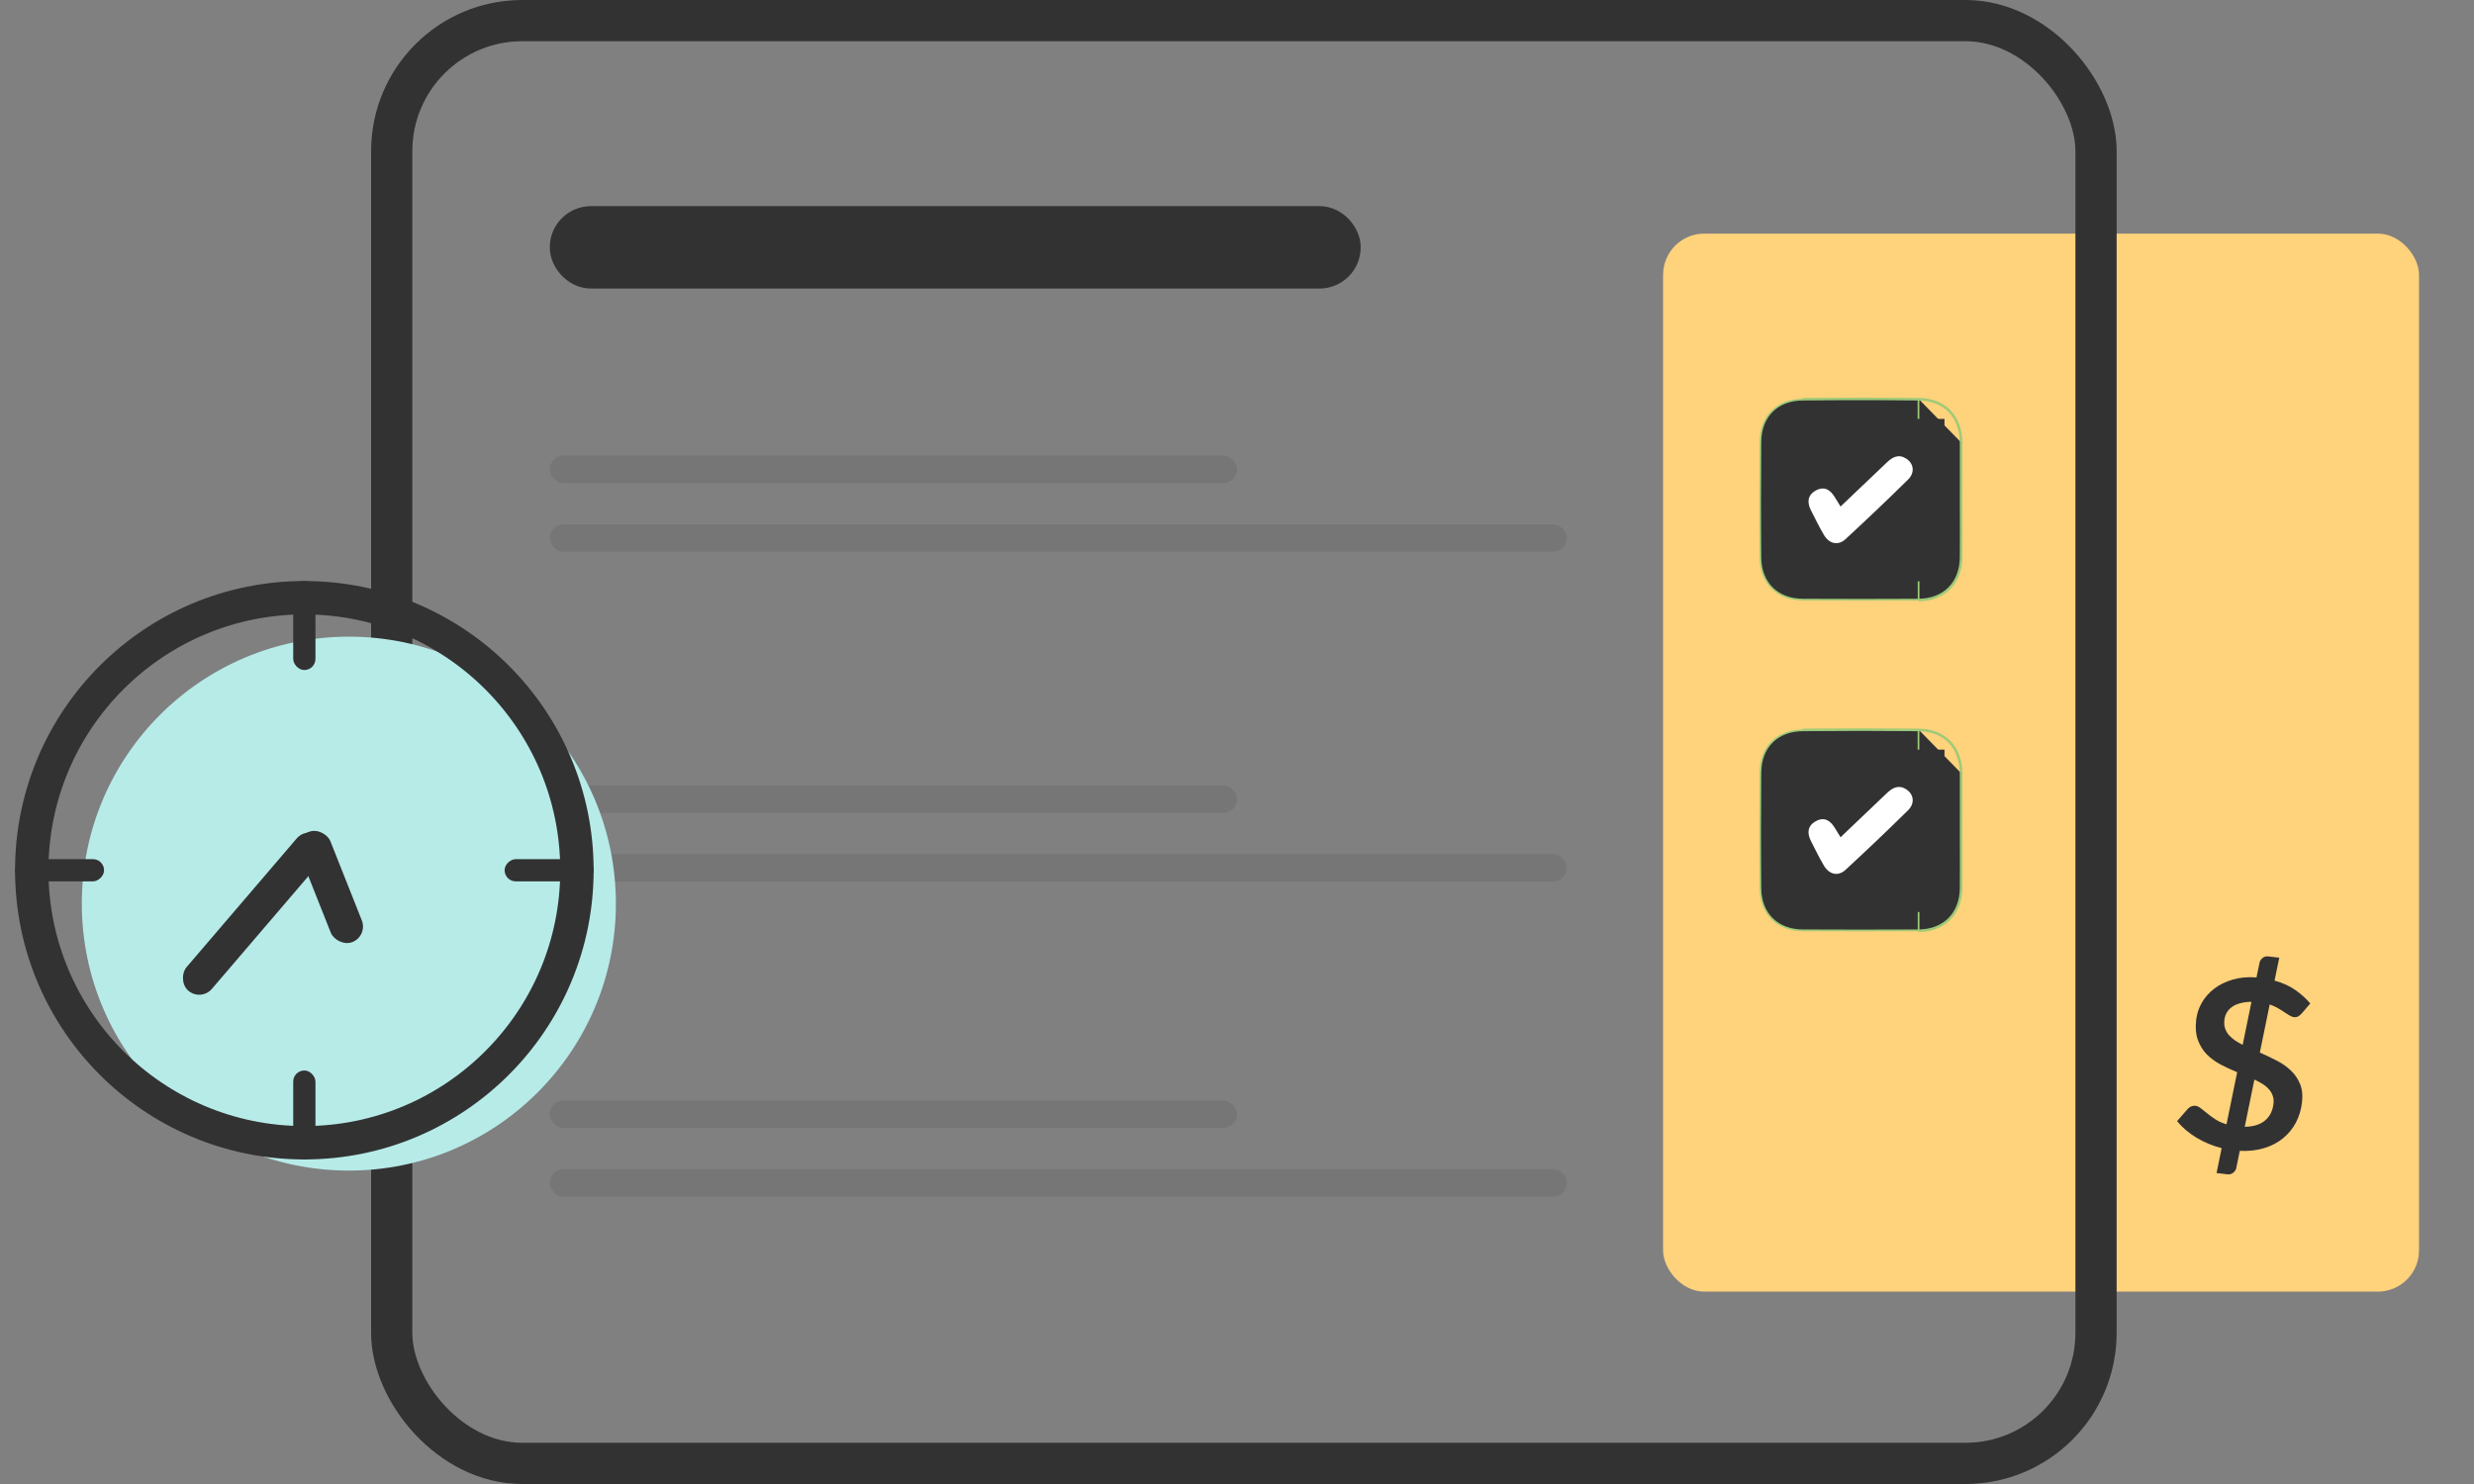 <svg width="180" height="108" viewBox="0 0 180 108" fill="none" xmlns="http://www.w3.org/2000/svg">
<rect x="0" y="0" width="180" height="108" fill="#808080" stroke="none"/>
<g clip-path="url(#clip0_2394_17855)">
<rect x="121" y="17" width="55" height="77" rx="3" fill="#FFD27C"/>
<rect x="28.5" y="1.5" width="124" height="105" rx="9.5" stroke="#323232" stroke-width="3"/>
<path d="M139.59 43.635C136.779 43.65 133.969 43.65 131.158 43.635C130.235 43.631 129.472 43.328 128.937 42.799C128.402 42.27 128.091 41.511 128.083 40.583L128.083 40.583C128.054 37.773 128.057 34.963 128.083 32.152L128.083 32.152C128.091 31.223 128.396 30.462 128.927 29.931C129.458 29.399 130.219 29.093 131.149 29.084L131.149 29.084C133.959 29.055 136.77 29.055 139.58 29.084L139.58 29.084C140.53 29.093 141.293 29.404 141.82 29.947C142.347 30.49 142.645 31.271 142.653 32.23M139.59 43.635L139.59 43.697M139.59 43.635C139.59 43.635 139.59 43.635 139.59 43.635L139.59 43.697M139.59 43.635C140.513 43.63 141.272 43.323 141.803 42.792C142.333 42.26 142.641 41.499 142.651 40.574C142.661 39.618 142.658 38.662 142.656 37.706C142.655 37.271 142.653 36.837 142.653 36.402C142.653 35.939 142.654 35.475 142.655 35.012C142.657 34.085 142.658 33.158 142.653 32.23M139.59 43.697C141.465 43.686 142.692 42.452 142.713 40.574C142.723 39.619 142.72 38.662 142.718 37.705C142.717 37.271 142.716 36.836 142.716 36.402C142.716 35.939 142.716 35.476 142.717 35.012C142.719 34.085 142.72 33.158 142.716 32.23M139.59 43.697L139.581 29.021M142.653 32.23L142.716 32.23M142.653 32.23C142.653 32.23 142.653 32.23 142.653 32.23L142.716 32.23M142.716 32.23C142.699 30.286 141.508 29.04 139.581 29.021M139.581 29.021C136.77 28.993 133.959 28.993 131.148 29.021H139.581ZM131.292 30.953L131.292 30.953C132.244 30.94 133.198 30.943 134.15 30.946C134.558 30.947 134.966 30.948 135.373 30.948C135.805 30.948 136.238 30.947 136.671 30.945C137.599 30.941 138.528 30.938 139.458 30.951L139.458 30.951C139.935 30.958 140.275 31.045 140.495 31.267C140.714 31.489 140.798 31.831 140.801 32.31V32.31C140.812 35.002 140.812 37.693 140.801 40.383V40.383C140.798 40.884 140.71 41.24 140.482 41.469C140.254 41.697 139.9 41.784 139.403 41.785M131.292 30.953L139.403 41.723M131.292 30.953C130.805 30.96 130.463 31.039 130.246 31.256M131.292 30.953L130.246 31.256M139.403 41.785L139.403 41.723M139.403 41.785C139.403 41.785 139.403 41.785 139.403 41.785L139.403 41.723M139.403 41.785C136.711 41.794 134.021 41.794 131.331 41.785M139.403 41.723C136.711 41.732 134.021 41.732 131.331 41.723M131.331 41.785L131.331 41.723M131.331 41.785C131.331 41.785 131.331 41.785 131.331 41.785L131.331 41.723M131.331 41.785C130.848 41.784 130.5 41.702 130.272 41.487C130.044 41.271 129.953 40.935 129.95 40.464L129.95 40.463C129.931 37.742 129.933 35.024 129.947 32.303L131.331 41.723M130.246 31.256C130.028 31.474 129.95 31.815 129.947 32.303L130.246 31.256Z" fill="#323232" stroke="#9FCA78" stroke-width="0.124"/>
<rect x="129.038" y="30.487" width="12.437" height="11.815" fill="#323232"/>
<path d="M133.912 36.863C135.063 35.769 136.174 34.715 137.279 33.657C137.699 33.256 138.146 33.02 138.7 33.382C139.245 33.737 139.335 34.398 138.823 34.902C137.329 36.373 135.811 37.819 134.27 39.24C133.739 39.73 133.088 39.579 132.707 38.937C132.361 38.354 132.065 37.743 131.758 37.137C131.464 36.559 131.507 36.029 132.115 35.695C132.74 35.352 133.181 35.655 133.507 36.204C133.623 36.401 133.749 36.597 133.912 36.863Z" fill="white"/>
<path d="M139.59 67.703C136.779 67.717 133.969 67.717 131.158 67.703C130.235 67.699 129.472 67.395 128.937 66.867C128.402 66.338 128.091 65.578 128.083 64.651L128.083 64.651C128.054 61.841 128.057 59.031 128.083 56.22L128.083 56.22C128.091 55.291 128.396 54.53 128.927 53.999C129.458 53.467 130.219 53.161 131.149 53.151L131.149 53.151C133.959 53.123 136.77 53.123 139.58 53.151L139.58 53.151C140.53 53.161 141.293 53.472 141.82 54.015C142.347 54.558 142.645 55.339 142.653 56.298M139.59 67.703L139.59 67.765M139.59 67.703C139.59 67.703 139.59 67.703 139.59 67.703L139.59 67.765M139.59 67.703C140.513 67.697 141.272 67.391 141.803 66.86C142.333 66.328 142.641 65.567 142.651 64.641C142.661 63.686 142.658 62.73 142.656 61.774C142.655 61.339 142.653 60.905 142.653 60.47C142.653 60.007 142.654 59.543 142.655 59.08C142.657 58.153 142.658 57.226 142.653 56.298M139.59 67.765C141.465 67.754 142.692 66.52 142.713 64.642C142.723 63.687 142.72 62.73 142.718 61.773C142.717 61.339 142.716 60.904 142.716 60.47C142.716 60.007 142.716 59.544 142.717 59.08C142.719 58.153 142.72 57.226 142.716 56.298M139.59 67.765L139.581 53.089M142.653 56.298L142.716 56.298M142.653 56.298C142.653 56.298 142.653 56.298 142.653 56.298L142.716 56.298M142.716 56.298C142.699 54.354 141.508 53.108 139.581 53.089M139.581 53.089C136.77 53.061 133.959 53.061 131.148 53.089H139.581ZM131.292 55.021L131.292 55.021C132.244 55.008 133.198 55.011 134.15 55.014C134.558 55.015 134.966 55.016 135.373 55.016C135.805 55.016 136.238 55.014 136.671 55.013C137.599 55.009 138.528 55.005 139.458 55.018L139.458 55.018C139.935 55.026 140.275 55.113 140.495 55.335C140.714 55.557 140.798 55.899 140.801 56.378V56.378C140.812 59.07 140.812 61.761 140.801 64.451V64.451C140.798 64.952 140.71 65.308 140.482 65.537C140.254 65.765 139.9 65.852 139.403 65.853M131.292 55.021L139.403 65.791M131.292 55.021C130.805 55.028 130.463 55.107 130.246 55.324M131.292 55.021L130.246 55.324M139.403 65.853L139.403 65.791M139.403 65.853C139.403 65.853 139.403 65.853 139.403 65.853L139.403 65.791M139.403 65.853C136.711 65.862 134.021 65.862 131.331 65.853M139.403 65.791C136.711 65.8 134.021 65.8 131.331 65.791M131.331 65.853L131.331 65.791M131.331 65.853C131.331 65.853 131.331 65.853 131.331 65.853L131.331 65.791M131.331 65.853C130.848 65.852 130.5 65.77 130.272 65.555C130.044 65.339 129.953 65.003 129.95 64.531L129.95 64.531C129.931 61.81 129.933 59.092 129.947 56.371L131.331 65.791M130.246 55.324C130.028 55.542 129.95 55.882 129.947 56.371L130.246 55.324Z" fill="#323232" stroke="#9FCA78" stroke-width="0.124"/>
<rect x="129.038" y="54.555" width="12.437" height="11.815" fill="#323232"/>
<path d="M133.912 60.931C135.063 59.837 136.174 58.783 137.279 57.724C137.699 57.324 138.146 57.087 138.7 57.45C139.245 57.805 139.335 58.465 138.823 58.97C137.329 60.44 135.811 61.887 134.27 63.308C133.739 63.798 133.088 63.647 132.707 63.005C132.361 62.422 132.065 61.811 131.758 61.205C131.464 60.627 131.507 60.097 132.115 59.763C132.74 59.42 133.181 59.723 133.507 60.272C133.623 60.469 133.749 60.665 133.912 60.931Z" fill="white"/>
<rect x="41.5" y="16.5" width="56" height="3" rx="1.5" stroke="#323232" stroke-width="3"/>
<rect x="40" y="33.158" width="50" height="2" rx="1" fill="#767676"/>
<rect x="40" y="57.158" width="50" height="2" rx="1" fill="#767676"/>
<rect x="40" y="62.158" width="74" height="2" rx="1" fill="#767676"/>
<rect x="40" y="38.158" width="74" height="2" rx="1" fill="#767676"/>
<rect x="40" y="80.09" width="50" height="2" rx="1" fill="#767676"/>
<rect x="40" y="85.09" width="74" height="2" rx="1" fill="#767676"/>
<circle cx="25.381" cy="65.762" r="19.429" fill="#B6EBE8"/>
<circle cx="22.143" cy="63.333" r="19.833" stroke="#323232" stroke-width="2.429"/>
<rect x="21.333" y="42.286" width="1.619" height="6.476" rx="0.81" fill="#323232"/>
<rect x="21.333" y="77.905" width="1.619" height="6.476" rx="0.81" fill="#323232"/>
<rect x="43.19" y="62.524" width="1.619" height="6.476" rx="0.81" transform="rotate(90 43.19 62.524)" fill="#323232"/>
<rect x="7.571" y="62.524" width="1.619" height="6.476" rx="0.81" transform="rotate(90 7.571 62.524)" fill="#323232"/>
<rect x="21.333" y="60.991" width="2.429" height="8.623" rx="1.214" transform="rotate(-21.652 21.333 60.991)" fill="#323232"/>
<rect x="22.378" y="60.095" width="2.429" height="14.762" rx="1.214" transform="rotate(40.552 22.378 60.095)" fill="#323232"/>
<path d="M161.64 83.558C160.973 83.387 160.356 83.13 159.791 82.787C159.232 82.444 158.767 82.046 158.397 81.593L159.17 80.704C159.238 80.625 159.322 80.566 159.42 80.525C159.526 80.48 159.63 80.463 159.735 80.475C159.862 80.49 159.993 80.552 160.127 80.66C160.262 80.762 160.416 80.884 160.587 81.025C160.759 81.167 160.956 81.311 161.18 81.459C161.404 81.606 161.675 81.727 161.993 81.822L162.77 78.031C162.372 77.869 161.979 77.687 161.591 77.486C161.209 77.285 160.87 77.041 160.575 76.752C160.286 76.458 160.066 76.106 159.914 75.695C159.762 75.285 159.72 74.789 159.788 74.207C159.839 73.774 159.975 73.363 160.197 72.973C160.425 72.578 160.726 72.237 161.1 71.952C161.475 71.666 161.92 71.447 162.438 71.293C162.955 71.14 163.534 71.086 164.175 71.132L164.397 70.066C164.424 69.931 164.497 69.815 164.614 69.719C164.731 69.623 164.873 69.585 165.041 69.604L165.833 69.697L165.488 71.364C166.091 71.532 166.602 71.765 167.02 72.062C167.437 72.36 167.794 72.681 168.088 73.028L167.476 73.745C167.381 73.849 167.29 73.925 167.202 73.973C167.114 74.02 167.012 74.037 166.896 74.024C166.809 74.014 166.708 73.976 166.592 73.91C166.483 73.84 166.354 73.758 166.207 73.666C166.065 73.569 165.906 73.469 165.73 73.368C165.554 73.266 165.356 73.177 165.136 73.099L164.418 76.603C164.821 76.777 165.216 76.965 165.604 77.166C165.998 77.362 166.344 77.599 166.64 77.876C166.943 78.154 167.175 78.484 167.336 78.867C167.497 79.244 167.547 79.701 167.484 80.237C167.422 80.766 167.274 81.255 167.04 81.701C166.806 82.142 166.495 82.521 166.105 82.84C165.722 83.153 165.265 83.392 164.734 83.555C164.204 83.718 163.612 83.785 162.957 83.755L162.706 84.999C162.679 85.129 162.607 85.242 162.49 85.338C162.372 85.44 162.229 85.481 162.061 85.461L161.27 85.369L161.64 83.558ZM165.411 80.324C165.437 80.107 165.418 79.914 165.356 79.745C165.3 79.571 165.206 79.413 165.076 79.271C164.952 79.129 164.799 79.001 164.618 78.888C164.438 78.774 164.239 78.667 164.021 78.567L163.32 82.003C163.944 81.995 164.431 81.847 164.782 81.559C165.14 81.265 165.35 80.854 165.411 80.324ZM161.838 74.239C161.813 74.456 161.828 74.651 161.884 74.825C161.94 74.999 162.027 75.159 162.145 75.306C162.27 75.448 162.419 75.581 162.592 75.705C162.767 75.823 162.959 75.936 163.17 76.041L163.809 72.909C163.486 72.912 163.205 72.949 162.968 73.019C162.731 73.084 162.532 73.176 162.371 73.296C162.21 73.416 162.085 73.557 161.996 73.72C161.913 73.878 161.86 74.051 161.838 74.239Z" fill="#323232"/>
</g>
<defs>
<clipPath id="clip0_2394_17855">
<rect width="180" height="108" fill="white"/>
</clipPath>
</defs>
</svg>
